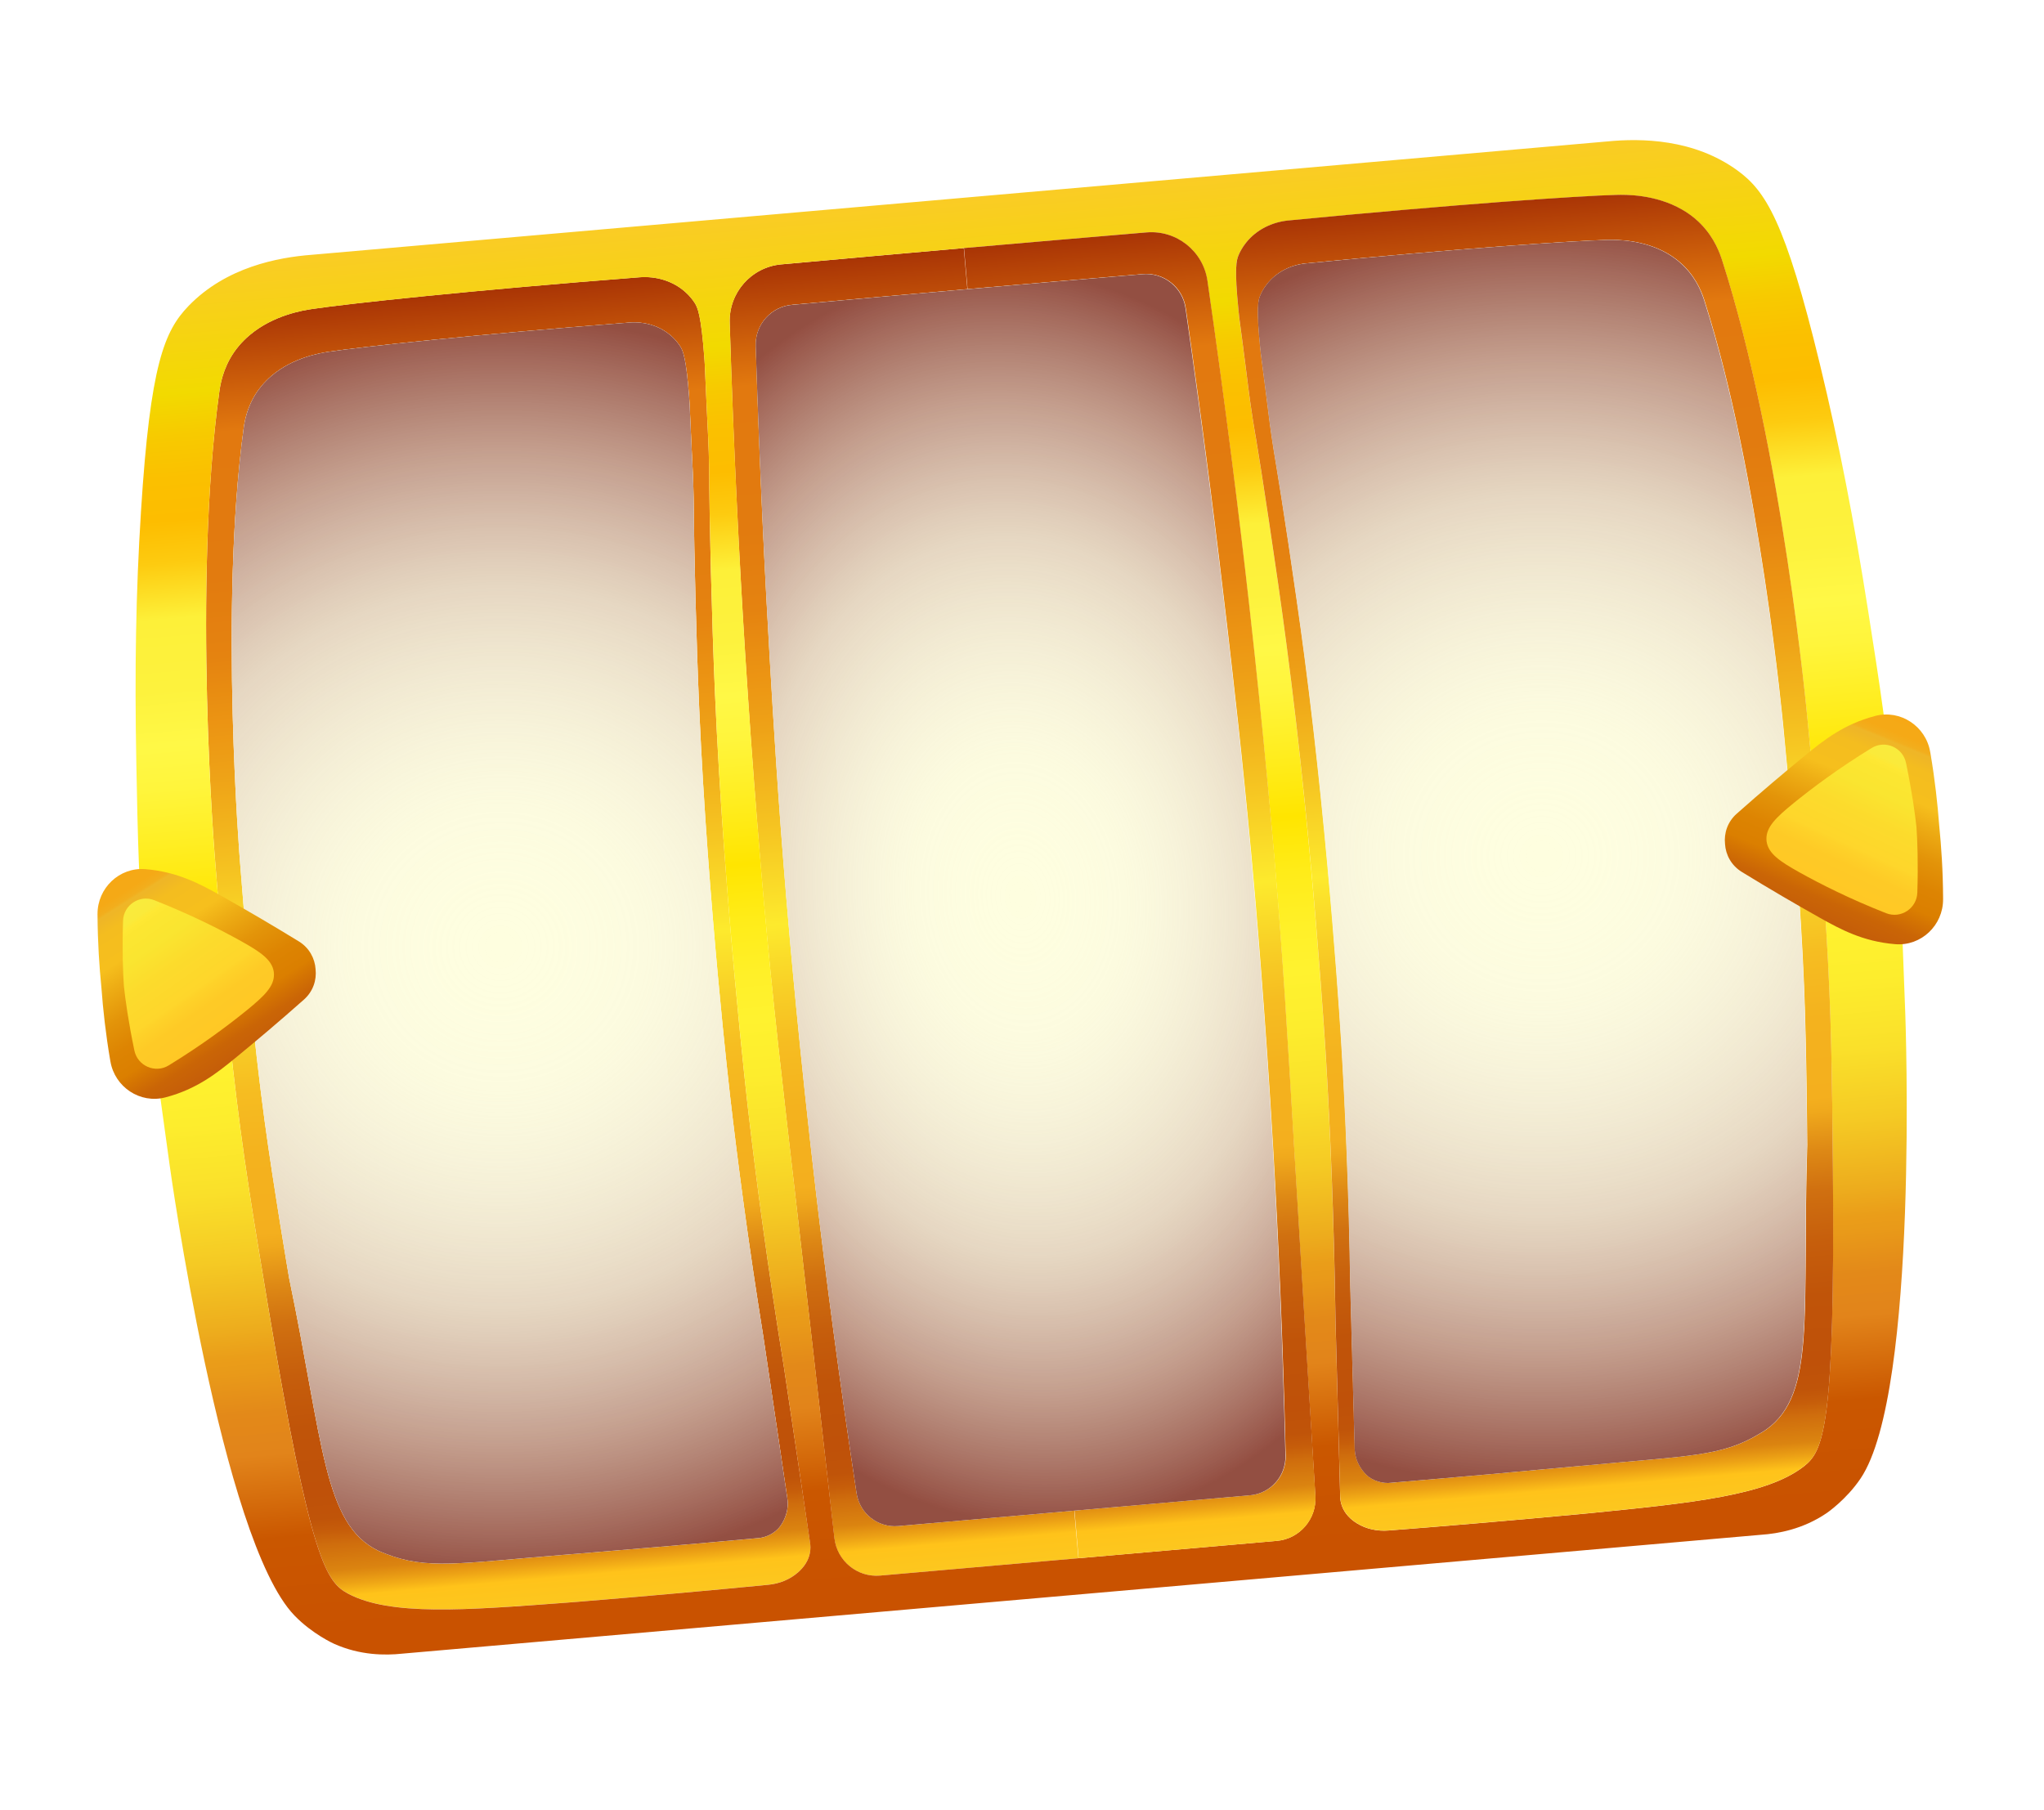 <svg width="70" height="62" viewBox="0 0 70 62" fill="none" xmlns="http://www.w3.org/2000/svg">
<g filter="url(#filter0_dd_9876_13068)">
<path d="M27.735 52.787C27.439 50.801 27.144 48.817 26.848 46.831C26.29 43.383 25.897 40.391 25.62 38.003C25.62 38.003 24.795 30.89 24.485 23.732C24.37 21.101 24.296 17.622 24.291 16.666C24.292 16.596 24.292 16.337 24.285 15.984C24.271 15.267 24.244 14.808 24.203 13.97C24.134 12.55 24.151 12.66 24.121 12.251C24.011 10.772 23.887 10.525 23.794 10.378C23.73 10.279 23.629 10.142 23.466 9.997C23.04 9.619 22.468 9.452 21.901 9.496C16.135 9.943 11.923 10.398 10.696 10.582C10.378 10.628 9.366 10.792 8.559 11.47C8.254 11.725 8.078 11.971 8.014 12.064C7.627 12.628 7.542 13.19 7.51 13.425C6.59 20.051 7.36 29.394 7.36 29.394C7.75 34.124 7.738 34.495 7.982 36.63C8.317 39.559 8.645 41.537 9.175 44.707C10.643 53.483 11.179 54.188 11.93 54.585C13.361 55.341 15.908 55.151 19.395 54.89C19.477 54.885 19.546 54.879 19.809 54.858C22.364 54.649 24.546 54.449 26.316 54.276C26.691 54.239 27.052 54.098 27.334 53.848C27.522 53.682 27.691 53.457 27.741 53.167C27.757 53.067 27.765 52.94 27.735 52.787ZM26.967 51.658C26.913 52.087 26.649 52.357 26.649 52.357C26.419 52.591 26.145 52.654 26.037 52.672C23.551 52.899 21.422 53.08 19.68 53.221C19.343 53.249 19.59 53.229 19.303 53.252C15.672 53.546 14.624 53.764 13.206 53.213C13.088 53.169 13.03 53.145 12.957 53.111C11.074 52.202 11.078 49.42 9.902 43.773C9.898 43.748 9.762 42.953 9.59 41.887C9.419 40.822 9.21 39.483 9.059 38.368C8.97 37.704 8.884 37.017 8.798 36.262C8.573 34.277 8.584 33.932 8.221 29.535C8.221 29.535 7.505 20.847 8.343 14.687C8.371 14.469 8.448 13.946 8.804 13.421C8.863 13.336 9.024 13.108 9.303 12.869C10.043 12.241 10.974 12.09 11.266 12.046C12.395 11.876 16.262 11.457 21.559 11.047C22.081 11.007 22.606 11.164 22.997 11.514C23.148 11.651 23.242 11.778 23.299 11.87C23.384 12.007 23.499 12.236 23.602 13.612C23.629 13.992 23.615 13.889 23.679 15.211C23.718 15.99 23.742 16.416 23.755 17.084C23.762 17.409 23.763 17.65 23.763 17.716C23.768 18.604 23.839 21.841 23.947 24.287C24.238 30.942 25.005 37.558 25.005 37.558C25.261 39.776 25.624 42.559 26.14 45.767C26.415 47.612 26.688 49.459 26.961 51.304C26.967 51.346 26.99 51.483 26.967 51.658Z" fill="url(#paint0_linear_9876_13068)"/>
<path d="M26.966 51.658C26.912 52.087 26.649 52.357 26.649 52.357C26.419 52.592 26.145 52.654 26.036 52.672C23.551 52.899 21.421 53.08 19.68 53.221C19.342 53.249 19.589 53.229 19.302 53.252C15.672 53.546 14.623 53.764 13.205 53.214C13.088 53.169 13.029 53.145 12.957 53.111C11.074 52.202 11.078 49.42 9.901 43.773C9.897 43.748 9.762 42.953 9.59 41.888C9.418 40.822 9.21 39.483 9.059 38.368C8.97 37.705 8.884 37.017 8.798 36.262C8.573 34.277 8.583 33.933 8.22 29.535C8.22 29.535 7.504 20.847 8.342 14.687C8.371 14.469 8.448 13.947 8.804 13.421C8.862 13.336 9.023 13.108 9.303 12.87C10.043 12.241 10.974 12.091 11.266 12.047C12.394 11.877 16.262 11.458 21.559 11.047C22.08 11.007 22.606 11.164 22.997 11.514C23.148 11.651 23.241 11.778 23.299 11.87C23.384 12.007 23.499 12.236 23.601 13.612C23.629 13.992 23.614 13.889 23.679 15.211C23.718 15.99 23.742 16.416 23.755 17.084C23.761 17.409 23.762 17.651 23.763 17.716C23.767 18.605 23.838 21.841 23.946 24.288C24.238 30.943 25.005 37.558 25.005 37.558C25.261 39.776 25.623 42.559 26.14 45.767C26.415 47.612 26.688 49.459 26.961 51.304C26.966 51.346 26.989 51.483 26.966 51.658Z" fill="#FEFEDF"/>
<path d="M26.966 51.658C26.912 52.087 26.649 52.357 26.649 52.357C26.419 52.592 26.145 52.654 26.036 52.672C23.551 52.899 21.421 53.08 19.68 53.221C19.342 53.249 19.589 53.229 19.302 53.252C15.672 53.546 14.623 53.764 13.205 53.214C13.088 53.169 13.029 53.145 12.957 53.111C11.074 52.202 11.078 49.42 9.901 43.773C9.897 43.748 9.762 42.953 9.59 41.888C9.418 40.822 9.21 39.483 9.059 38.368C8.97 37.705 8.884 37.017 8.798 36.262C8.573 34.277 8.583 33.933 8.22 29.535C8.22 29.535 7.504 20.847 8.342 14.687C8.371 14.469 8.448 13.947 8.804 13.421C8.862 13.336 9.023 13.108 9.303 12.87C10.043 12.241 10.974 12.091 11.266 12.047C12.394 11.877 16.262 11.458 21.559 11.047C22.08 11.007 22.606 11.164 22.997 11.514C23.148 11.651 23.241 11.778 23.299 11.87C23.384 12.007 23.499 12.236 23.601 13.612C23.629 13.992 23.614 13.889 23.679 15.211C23.718 15.99 23.742 16.416 23.755 17.084C23.761 17.409 23.762 17.651 23.763 17.716C23.767 18.605 23.838 21.841 23.946 24.288C24.238 30.943 25.005 37.558 25.005 37.558C25.261 39.776 25.623 42.559 26.14 45.767C26.415 47.612 26.688 49.459 26.961 51.304C26.966 51.346 26.989 51.483 26.966 51.658Z" fill="url(#paint1_radial_9876_13068)"/>
<path d="M26.925 30.695C27.057 32.284 27.382 36.021 27.948 40.841C28.29 43.748 28.742 47.218 29.338 51.144C29.392 51.489 29.573 51.785 29.83 51.986C30.086 52.189 30.417 52.295 30.764 52.265L36.789 51.737L36.932 53.369L30.14 53.963C29.358 54.032 28.663 53.464 28.574 52.681C28.054 48.072 27.625 44.322 27.323 41.697C26.76 36.819 26.48 34.452 26.155 30.837C26.091 30.111 25.796 26.794 25.514 22.322C25.319 19.212 25.122 15.414 24.989 11.049C24.957 10.023 25.731 9.148 26.753 9.055L26.771 9.054C28.848 8.865 30.928 8.679 33.006 8.497L33.129 9.902C31.192 10.071 29.258 10.244 27.322 10.421L27.142 10.437C26.414 10.493 25.859 11.114 25.883 11.843C26.018 16.126 26.201 19.806 26.373 22.737C26.491 24.729 26.641 27.285 26.925 30.695Z" fill="url(#paint2_linear_9876_13068)"/>
<path d="M64.91 28.041C64.67 25.35 64.367 23.398 63.976 20.912C63.49 17.82 62.989 15.214 62.325 12.474C61.137 7.57 60.464 6.541 59.502 5.839C58.008 4.752 56.2 4.731 55.047 4.844L10.672 8.727C9.516 8.815 7.739 9.15 6.456 10.48C5.631 11.338 5.147 12.469 4.829 17.504C4.65 20.318 4.61 22.971 4.668 26.101C4.715 28.617 4.756 30.592 4.986 33.284C5.143 35.123 5.287 36.118 5.81 39.907C5.81 39.907 7.584 52.744 10.084 55.33C10.699 55.968 11.438 56.298 11.438 56.298C12.334 56.701 13.201 56.698 13.766 56.638L60.319 52.565C60.886 52.526 61.74 52.378 62.553 51.826C62.553 51.826 63.223 51.373 63.718 50.638C65.731 47.657 65.249 34.707 65.249 34.707C65.106 30.884 65.075 29.879 64.91 28.041ZM27.74 53.169C27.691 53.459 27.522 53.684 27.334 53.85C27.052 54.1 26.691 54.241 26.316 54.278C24.546 54.451 22.363 54.651 19.808 54.86C19.545 54.881 19.476 54.887 19.394 54.892C15.908 55.154 13.36 55.344 11.93 54.587C11.178 54.19 10.643 53.486 9.175 44.709C8.645 41.539 8.317 39.562 7.982 36.632C7.738 34.497 7.75 34.127 7.36 29.397C7.36 29.397 6.59 20.053 7.51 13.427C7.542 13.192 7.626 12.63 8.014 12.066C8.077 11.973 8.253 11.727 8.558 11.472C9.366 10.794 10.377 10.63 10.695 10.584C11.923 10.4 16.135 9.946 21.901 9.498C22.467 9.454 23.04 9.621 23.466 9.999C23.629 10.144 23.73 10.282 23.794 10.38C23.887 10.528 24.011 10.775 24.12 12.254C24.151 12.662 24.134 12.553 24.203 13.973C24.244 14.811 24.271 15.269 24.284 15.987C24.291 16.339 24.292 16.599 24.291 16.668C24.296 17.624 24.37 21.103 24.485 23.734C24.795 30.892 25.62 38.006 25.62 38.006C25.896 40.394 26.29 43.386 26.848 46.834C27.144 48.819 27.438 50.804 27.734 52.789C27.764 52.942 27.757 53.069 27.74 53.169ZM43.635 29.308C43.943 32.924 44.078 35.304 44.371 40.206C44.529 42.844 44.758 46.611 45.046 51.24C45.094 52.026 44.508 52.706 43.726 52.775L30.143 53.963C29.361 54.032 28.666 53.463 28.577 52.681C28.057 48.072 27.628 44.322 27.325 41.697C26.763 36.819 26.483 34.452 26.158 30.837C26.094 30.111 25.799 26.794 25.517 22.322C25.322 19.212 25.125 15.414 24.991 11.049C24.96 10.022 25.734 9.148 26.756 9.055L26.774 9.053C28.851 8.864 30.931 8.679 33.009 8.497C35.087 8.315 37.167 8.137 39.246 7.962L39.264 7.961C40.286 7.875 41.2 8.601 41.348 9.618C41.974 13.94 42.44 17.714 42.788 20.811C43.287 25.264 43.572 28.582 43.635 29.308ZM62.541 31.858C62.72 34.802 62.74 36.806 62.769 40.021C62.847 48.918 62.442 49.705 61.771 50.227C60.494 51.22 57.952 51.475 54.473 51.824C54.392 51.833 54.323 51.839 54.06 51.863C51.507 52.101 49.323 52.283 47.55 52.42C47.174 52.449 46.794 52.373 46.474 52.176C46.259 52.045 46.054 51.852 45.955 51.576C45.921 51.48 45.892 51.356 45.895 51.201C45.841 49.194 45.787 47.188 45.734 45.181C45.684 41.689 45.552 38.674 45.41 36.274C45.41 36.274 44.987 29.126 44.05 22.023C43.706 19.412 43.175 15.973 43.013 15.03C43 14.962 42.956 14.706 42.902 14.358C42.79 13.649 42.737 13.193 42.632 12.361C42.453 10.95 42.456 11.061 42.415 10.653C42.266 9.178 42.345 8.913 42.411 8.752C42.456 8.643 42.533 8.49 42.668 8.319C43.022 7.873 43.556 7.609 44.122 7.554C49.878 6.994 54.105 6.71 55.346 6.678C55.667 6.668 56.692 6.654 57.605 7.181C57.949 7.379 58.165 7.591 58.244 7.672C58.724 8.16 58.904 8.698 58.977 8.924C61.033 15.29 61.898 24.625 61.898 24.625C62.335 29.351 62.411 29.714 62.541 31.858Z" fill="url(#paint3_linear_9876_13068)"/>
<path d="M45.957 51.573C46.056 51.849 46.261 52.042 46.475 52.173C46.796 52.37 47.176 52.446 47.552 52.417C49.325 52.28 51.509 52.098 54.061 51.86C54.324 51.836 54.393 51.83 54.475 51.821C57.954 51.472 60.495 51.217 61.773 50.224C62.444 49.702 62.849 48.915 62.771 40.018C62.742 36.803 62.722 34.799 62.543 31.855C62.412 29.711 62.337 29.348 61.9 24.622C61.9 24.622 61.035 15.287 58.979 8.921C58.906 8.695 58.725 8.157 58.245 7.669C58.167 7.588 57.951 7.376 57.606 7.178C56.693 6.651 55.669 6.665 55.348 6.675C54.107 6.707 49.88 6.991 44.124 7.551C43.558 7.606 43.024 7.87 42.67 8.316C42.535 8.487 42.458 8.64 42.413 8.749C42.347 8.91 42.267 9.175 42.416 10.65C42.458 11.058 42.455 10.947 42.634 12.358C42.739 13.19 42.792 13.646 42.903 14.355C42.958 14.703 43.002 14.959 43.015 15.027C43.176 15.97 43.708 19.409 44.051 22.02C44.989 29.123 45.412 36.271 45.412 36.271C45.554 38.671 45.686 41.686 45.736 45.178C45.788 47.185 45.843 49.191 45.896 51.198C45.894 51.353 45.923 51.477 45.957 51.573ZM46.401 49.603C46.349 47.738 46.297 45.872 46.248 44.007C46.199 40.758 46.073 37.954 45.94 35.726C45.94 35.726 45.547 29.078 44.678 22.473C44.359 20.045 43.867 16.845 43.718 15.97C43.706 15.905 43.666 15.667 43.616 15.346C43.512 14.686 43.462 14.262 43.365 13.488C43.199 12.175 43.203 12.278 43.164 11.9C43.026 10.527 43.099 10.281 43.159 10.132C43.2 10.031 43.27 9.89 43.395 9.729C43.719 9.316 44.21 9.07 44.73 9.019C50.018 8.504 53.9 8.245 55.04 8.216C55.336 8.209 56.278 8.196 57.117 8.686C57.433 8.872 57.631 9.069 57.703 9.143C58.145 9.598 58.312 10.099 58.378 10.309C60.273 16.229 61.076 24.91 61.076 24.91C61.483 29.304 61.552 29.642 61.675 31.635C61.722 32.394 61.757 33.086 61.784 33.754C61.83 34.879 61.856 36.233 61.872 37.313C61.888 38.392 61.893 39.198 61.893 39.224C61.715 44.989 62.202 47.728 60.506 48.95C60.44 48.996 60.386 49.03 60.279 49.094C58.978 49.883 57.907 49.85 54.281 50.191C53.995 50.218 54.241 50.195 53.904 50.226C52.164 50.389 50.036 50.581 47.549 50.79C47.439 50.79 47.158 50.776 46.891 50.586C46.891 50.586 46.584 50.366 46.457 49.953C46.404 49.783 46.402 49.645 46.401 49.603Z" fill="url(#paint4_linear_9876_13068)"/>
<path d="M46.448 49.955C46.575 50.368 46.882 50.588 46.882 50.588C47.149 50.778 47.43 50.792 47.54 50.792C50.027 50.583 52.155 50.392 53.895 50.228C54.232 50.197 53.986 50.221 54.272 50.194C57.898 49.853 58.969 49.885 60.27 49.096C60.378 49.032 60.431 48.998 60.497 48.952C62.193 47.73 61.707 44.991 61.884 39.226C61.884 39.2 61.879 38.394 61.864 37.315C61.848 36.235 61.821 34.881 61.775 33.756C61.748 33.088 61.713 32.396 61.667 31.637C61.544 29.644 61.474 29.306 61.067 24.912C61.067 24.912 60.264 16.232 58.369 10.311C58.303 10.101 58.137 9.6 57.694 9.145C57.622 9.071 57.424 8.874 57.108 8.688C56.269 8.198 55.327 8.211 55.031 8.218C53.891 8.247 50.009 8.506 44.721 9.022C44.201 9.073 43.71 9.318 43.386 9.731C43.261 9.892 43.191 10.033 43.151 10.134C43.09 10.283 43.017 10.529 43.155 11.902C43.194 12.281 43.19 12.177 43.356 13.49C43.453 14.264 43.503 14.688 43.607 15.348C43.657 15.669 43.698 15.907 43.709 15.972C43.859 16.848 44.351 20.047 44.669 22.475C45.538 29.08 45.931 35.728 45.931 35.728C46.064 37.956 46.19 40.76 46.239 44.009C46.288 45.874 46.34 47.74 46.392 49.605C46.394 49.647 46.395 49.785 46.448 49.955Z" fill="#FEFEDF"/>
<path d="M46.448 49.955C46.575 50.368 46.882 50.588 46.882 50.588C47.149 50.778 47.43 50.792 47.54 50.792C50.027 50.583 52.155 50.392 53.895 50.228C54.232 50.197 53.986 50.221 54.272 50.194C57.898 49.853 58.969 49.885 60.27 49.096C60.378 49.032 60.431 48.998 60.497 48.952C62.193 47.73 61.707 44.991 61.884 39.226C61.884 39.2 61.879 38.394 61.864 37.315C61.848 36.235 61.821 34.881 61.775 33.756C61.748 33.088 61.713 32.396 61.667 31.637C61.544 29.644 61.474 29.306 61.067 24.912C61.067 24.912 60.264 16.232 58.369 10.311C58.303 10.101 58.137 9.6 57.694 9.145C57.622 9.071 57.424 8.874 57.108 8.688C56.269 8.198 55.327 8.211 55.031 8.218C53.891 8.247 50.009 8.506 44.721 9.022C44.201 9.073 43.71 9.318 43.386 9.731C43.261 9.892 43.191 10.033 43.151 10.134C43.09 10.283 43.017 10.529 43.155 11.902C43.194 12.281 43.19 12.177 43.356 13.49C43.453 14.264 43.503 14.688 43.607 15.348C43.657 15.669 43.698 15.907 43.709 15.972C43.859 16.848 44.351 20.047 44.669 22.475C45.538 29.08 45.931 35.728 45.931 35.728C46.064 37.956 46.19 40.76 46.239 44.009C46.288 45.874 46.34 47.74 46.392 49.605C46.394 49.647 46.395 49.785 46.448 49.955Z" fill="url(#paint5_radial_9876_13068)"/>
<path d="M42.857 29.301C43.003 30.888 43.331 34.625 43.611 39.471C43.779 42.393 43.937 45.889 44.032 49.858C44.038 50.207 43.911 50.531 43.693 50.773C43.476 51.017 43.169 51.179 42.822 51.209L36.797 51.736L36.939 53.368L43.731 52.774C44.513 52.705 45.099 52.025 45.05 51.239C44.762 46.61 44.533 42.843 44.376 40.205C44.082 35.304 43.947 32.923 43.64 29.307C43.576 28.581 43.291 25.263 42.792 20.81C42.444 17.713 41.979 13.939 41.352 9.617C41.205 8.601 40.291 7.874 39.269 7.96L39.25 7.961C37.172 8.136 35.092 8.314 33.013 8.496L33.136 9.901C35.073 9.731 37.008 9.566 38.945 9.404L39.125 9.388C39.852 9.317 40.506 9.832 40.609 10.555C41.22 14.795 41.679 18.451 42.018 21.368C42.248 23.35 42.544 25.894 42.857 29.301Z" fill="url(#paint6_linear_9876_13068)"/>
<path d="M42.846 29.305C42.533 25.898 42.238 23.354 42.008 21.372C41.668 18.455 41.21 14.799 40.599 10.559C40.496 9.836 39.842 9.321 39.114 9.392L38.935 9.408C36.998 9.57 35.062 9.735 33.126 9.905C31.189 10.074 29.255 10.247 27.319 10.424L27.14 10.44C26.411 10.496 25.857 11.117 25.88 11.846C26.015 16.128 26.198 19.808 26.37 22.74C26.488 24.732 26.639 27.288 26.922 30.698C27.054 32.287 27.379 36.024 27.945 40.844C28.287 43.751 28.739 47.221 29.335 51.147C29.389 51.491 29.57 51.788 29.827 51.989C30.083 52.191 30.414 52.298 30.761 52.267L42.812 51.213C43.158 51.183 43.466 51.021 43.682 50.777C43.901 50.535 44.028 50.211 44.021 49.862C43.926 45.893 43.769 42.397 43.601 39.475C43.321 34.629 42.992 30.892 42.846 29.305Z" fill="#FEFEDF"/>
<path d="M42.846 29.305C42.533 25.898 42.238 23.354 42.008 21.372C41.668 18.455 41.21 14.799 40.599 10.559C40.496 9.836 39.842 9.321 39.114 9.392L38.935 9.408C36.998 9.57 35.062 9.735 33.126 9.905C31.189 10.074 29.255 10.247 27.319 10.424L27.14 10.44C26.411 10.496 25.857 11.117 25.88 11.846C26.015 16.128 26.198 19.808 26.37 22.74C26.488 24.732 26.639 27.288 26.922 30.698C27.054 32.287 27.379 36.024 27.945 40.844C28.287 43.751 28.739 47.221 29.335 51.147C29.389 51.491 29.57 51.788 29.827 51.989C30.083 52.191 30.414 52.298 30.761 52.267L42.812 51.213C43.158 51.183 43.466 51.021 43.682 50.777C43.901 50.535 44.028 50.211 44.021 49.862C43.926 45.893 43.769 42.397 43.601 39.475C43.321 34.629 42.992 30.892 42.846 29.305Z" fill="url(#paint7_radial_9876_13068)"/>
</g>
<g filter="url(#filter1_d_9876_13068)">
<path d="M10.443 33.013C10.485 33.386 10.357 33.776 10.044 34.054C9.203 34.8 8.412 35.468 7.687 36.062C7.064 36.571 6.375 37.12 5.315 37.399C5.31 37.4 5.302 37.4 5.296 37.404C4.434 37.628 3.569 37.051 3.418 36.175C3.416 36.161 3.415 36.146 3.41 36.132C3.254 35.22 3.165 34.394 3.11 33.657C3.036 32.92 2.982 32.091 2.976 31.166C2.975 31.152 2.973 31.137 2.976 31.123C2.973 30.234 3.724 29.515 4.611 29.586C4.619 29.585 4.626 29.585 4.632 29.588C5.722 29.679 6.498 30.099 7.2 30.493C8.017 30.952 8.911 31.472 9.87 32.061C10.226 32.279 10.42 32.642 10.444 33.017L10.443 33.013Z" fill="url(#paint8_linear_9876_13068)"/>
<path d="M9.015 33.142C9.016 33.154 9.017 33.167 9.018 33.18C9.03 33.601 8.685 33.931 8.093 34.415C7.449 34.937 6.564 35.602 5.413 36.308C4.953 36.589 4.349 36.328 4.238 35.798C4.031 34.805 3.925 34.031 3.879 33.591C3.847 33.149 3.818 32.369 3.85 31.355C3.866 30.814 4.416 30.451 4.918 30.649C6.174 31.144 7.161 31.645 7.886 32.048C8.553 32.421 8.95 32.686 9.012 33.103C9.013 33.116 9.014 33.129 9.015 33.142Z" fill="url(#paint9_linear_9876_13068)"/>
</g>
<g filter="url(#filter2_d_9876_13068)">
<path d="M59.44 28.725C59.464 29.1 59.658 29.461 60.014 29.681C60.973 30.27 61.867 30.79 62.684 31.249C63.386 31.643 64.16 32.063 65.252 32.154C65.258 32.154 65.265 32.153 65.272 32.156C66.16 32.227 66.911 31.508 66.908 30.619C66.907 30.605 66.906 30.59 66.908 30.576C66.904 29.651 66.848 28.821 66.775 28.085C66.719 27.348 66.629 26.522 66.474 25.61C66.472 25.595 66.471 25.581 66.466 25.567C66.315 24.691 65.45 24.114 64.588 24.337C64.581 24.338 64.574 24.339 64.569 24.343C63.511 24.622 62.82 25.171 62.197 25.68C61.472 26.274 60.681 26.941 59.84 27.688C59.527 27.964 59.399 28.356 59.441 28.729L59.44 28.725Z" fill="url(#paint10_linear_9876_13068)"/>
<path d="M60.861 28.603C60.862 28.615 60.863 28.628 60.864 28.641C60.927 29.058 61.323 29.323 61.99 29.696C62.715 30.099 63.702 30.6 64.958 31.095C65.46 31.293 66.01 30.93 66.026 30.389C66.058 29.375 66.029 28.595 65.997 28.153C65.951 27.713 65.845 26.939 65.638 25.946C65.528 25.416 64.923 25.155 64.463 25.436C63.312 26.142 62.427 26.807 61.783 27.33C61.191 27.813 60.846 28.143 60.858 28.564C60.859 28.577 60.86 28.59 60.861 28.603Z" fill="url(#paint11_linear_9876_13068)"/>
</g>
<defs>
<filter id="filter0_dd_9876_13068" x="0.271" y="0.424" width="69.401" height="60.616" filterUnits="userSpaceOnUse" color-interpolation-filters="sRGB">
<feFlood flood-opacity="0" result="BackgroundImageFix"/>
<feColorMatrix in="SourceAlpha" type="matrix" values="0 0 0 0 0 0 0 0 0 0 0 0 0 0 0 0 0 0 127 0" result="hardAlpha"/>
<feOffset/>
<feGaussianBlur stdDeviation="2.186"/>
<feComposite in2="hardAlpha" operator="out"/>
<feColorMatrix type="matrix" values="0 0 0 0 0 0 0 0 0 0 0 0 0 0 0 0 0 0 0.8 0"/>
<feBlend mode="normal" in2="BackgroundImageFix" result="effect1_dropShadow_9876_13068"/>
<feColorMatrix in="SourceAlpha" type="matrix" values="0 0 0 0 0 0 0 0 0 0 0 0 0 0 0 0 0 0 127 0" result="hardAlpha"/>
<feOffset/>
<feGaussianBlur stdDeviation="0.729"/>
<feComposite in2="hardAlpha" operator="out"/>
<feColorMatrix type="matrix" values="0 0 0 0 0 0 0 0 0 0 0 0 0 0 0 0 0 0 0.8 0"/>
<feBlend mode="normal" in2="effect1_dropShadow_9876_13068" result="effect2_dropShadow_9876_13068"/>
<feBlend mode="normal" in="SourceGraphic" in2="effect2_dropShadow_9876_13068" result="shape"/>
</filter>
<filter id="filter1_d_9876_13068" x="2.974" y="29.4" width="8.206" height="8.6" filterUnits="userSpaceOnUse" color-interpolation-filters="sRGB">
<feFlood flood-opacity="0" result="BackgroundImageFix"/>
<feColorMatrix in="SourceAlpha" type="matrix" values="0 0 0 0 0 0 0 0 0 0 0 0 0 0 0 0 0 0 127 0" result="hardAlpha"/>
<feOffset dx="0.364" dy="0.182"/>
<feGaussianBlur stdDeviation="0.182"/>
<feComposite in2="hardAlpha" operator="out"/>
<feColorMatrix type="matrix" values="0 0 0 0 0 0 0 0 0 0 0 0 0 0 0 0 0 0 0.4 0"/>
<feBlend mode="normal" in2="BackgroundImageFix" result="effect1_dropShadow_9876_13068"/>
<feBlend mode="normal" in="SourceGraphic" in2="effect1_dropShadow_9876_13068" result="shape"/>
</filter>
<filter id="filter2_d_9876_13068" x="58.704" y="24.107" width="8.204" height="8.6" filterUnits="userSpaceOnUse" color-interpolation-filters="sRGB">
<feFlood flood-opacity="0" result="BackgroundImageFix"/>
<feColorMatrix in="SourceAlpha" type="matrix" values="0 0 0 0 0 0 0 0 0 0 0 0 0 0 0 0 0 0 127 0" result="hardAlpha"/>
<feOffset dx="-0.364" dy="0.182"/>
<feGaussianBlur stdDeviation="0.182"/>
<feComposite in2="hardAlpha" operator="out"/>
<feColorMatrix type="matrix" values="0 0 0 0 0 0 0 0 0 0 0 0 0 0 0 0 0 0 0.4 0"/>
<feBlend mode="normal" in2="BackgroundImageFix" result="effect1_dropShadow_9876_13068"/>
<feBlend mode="normal" in="SourceGraphic" in2="effect1_dropShadow_9876_13068" result="shape"/>
</filter>
<linearGradient id="paint0_linear_9876_13068" x1="18.744" y1="54.958" x2="14.819" y2="10.097" gradientUnits="userSpaceOnUse">
<stop stop-color="#FCC71F"/>
<stop offset="0.02" stop-color="#FFC31A"/>
<stop offset="0.03" stop-color="#ECA115"/>
<stop offset="0.04" stop-color="#DB8410"/>
<stop offset="0.06" stop-color="#CF6D0D"/>
<stop offset="0.07" stop-color="#C65D0A"/>
<stop offset="0.08" stop-color="#C05409"/>
<stop offset="0.1" stop-color="#BF5109"/>
<stop offset="0.15" stop-color="#C05409"/>
<stop offset="0.19" stop-color="#C65E0C"/>
<stop offset="0.23" stop-color="#D07010"/>
<stop offset="0.26" stop-color="#DE8915"/>
<stop offset="0.29" stop-color="#F0A91C"/>
<stop offset="0.3" stop-color="#F4AF1E"/>
<stop offset="0.36" stop-color="#F4B21E"/>
<stop offset="0.41" stop-color="#F6BD21"/>
<stop offset="0.45" stop-color="#F8CF26"/>
<stop offset="0.5" stop-color="#FDEA2D"/>
<stop offset="0.57" stop-color="#F6C622"/>
<stop offset="0.65" stop-color="#EEA217"/>
<stop offset="0.69" stop-color="#EC9413"/>
<stop offset="0.7" stop-color="#EA9112"/>
<stop offset="0.74" stop-color="#E58310"/>
<stop offset="0.8" stop-color="#E27B0F"/>
<stop offset="0.91" stop-color="#E2790F"/>
<stop offset="0.94" stop-color="#D0630B"/>
<stop offset="1" stop-color="#A93405"/>
</linearGradient>
<radialGradient id="paint1_radial_9876_13068" cx="0" cy="0" r="1" gradientUnits="userSpaceOnUse" gradientTransform="translate(17.139 32.436) rotate(-95) scale(21.492 21.922)">
<stop stop-color="white" stop-opacity="0"/>
<stop offset="0.22" stop-color="#EBDFDF" stop-opacity="0.09"/>
<stop offset="0.57" stop-color="#B78A88" stop-opacity="0.33"/>
<stop offset="1" stop-color="#660400" stop-opacity="0.7"/>
</radialGradient>
<linearGradient id="paint2_linear_9876_13068" x1="32.561" y1="53.752" x2="28.636" y2="8.88" gradientUnits="userSpaceOnUse">
<stop stop-color="#FCC71F"/>
<stop offset="0.02" stop-color="#FFC31A"/>
<stop offset="0.03" stop-color="#ECA115"/>
<stop offset="0.04" stop-color="#DB8410"/>
<stop offset="0.06" stop-color="#CF6D0D"/>
<stop offset="0.07" stop-color="#C65D0A"/>
<stop offset="0.08" stop-color="#C05409"/>
<stop offset="0.1" stop-color="#BF5109"/>
<stop offset="0.15" stop-color="#C05409"/>
<stop offset="0.19" stop-color="#C65E0C"/>
<stop offset="0.23" stop-color="#D07010"/>
<stop offset="0.26" stop-color="#DE8915"/>
<stop offset="0.29" stop-color="#F0A91C"/>
<stop offset="0.3" stop-color="#F4AF1E"/>
<stop offset="0.36" stop-color="#F4B21E"/>
<stop offset="0.41" stop-color="#F6BD21"/>
<stop offset="0.45" stop-color="#F8CF26"/>
<stop offset="0.5" stop-color="#FDEA2D"/>
<stop offset="0.57" stop-color="#F6C622"/>
<stop offset="0.65" stop-color="#EEA217"/>
<stop offset="0.69" stop-color="#EC9413"/>
<stop offset="0.7" stop-color="#EA9112"/>
<stop offset="0.74" stop-color="#E58310"/>
<stop offset="0.8" stop-color="#E27B0F"/>
<stop offset="0.91" stop-color="#E2790F"/>
<stop offset="0.94" stop-color="#D0630B"/>
<stop offset="1" stop-color="#A93405"/>
</linearGradient>
<linearGradient id="paint3_linear_9876_13068" x1="32.859" y1="6.785" x2="37.043" y2="54.603" gradientUnits="userSpaceOnUse">
<stop stop-color="#FACC25"/>
<stop offset="0.09" stop-color="#F2DA00"/>
<stop offset="0.12" stop-color="#F7CA00"/>
<stop offset="0.15" stop-color="#FBC000"/>
<stop offset="0.18" stop-color="#FDBD00"/>
<stop offset="0.21" stop-color="#FDCB10"/>
<stop offset="0.25" stop-color="#FDF039"/>
<stop offset="0.3" stop-color="#FDF23D"/>
<stop offset="0.34" stop-color="#FFF846"/>
<stop offset="0.37" stop-color="#FFF53C"/>
<stop offset="0.41" stop-color="#FFEE23"/>
<stop offset="0.46" stop-color="#FFE500"/>
<stop offset="0.5" stop-color="#FFEC19"/>
<stop offset="0.54" stop-color="#FFF029"/>
<stop offset="0.57" stop-color="#FFF22F"/>
<stop offset="0.61" stop-color="#FDED2D"/>
<stop offset="0.66" stop-color="#FAE02A"/>
<stop offset="0.71" stop-color="#F5CA24"/>
<stop offset="0.76" stop-color="#EDAC1D"/>
<stop offset="0.78" stop-color="#EA9D19"/>
<stop offset="0.79" stop-color="#E99A19"/>
<stop offset="0.82" stop-color="#E38919"/>
<stop offset="0.85" stop-color="#E2841A"/>
<stop offset="0.88" stop-color="#D66E0D"/>
<stop offset="0.91" stop-color="#CA5700"/>
<stop offset="0.98" stop-color="#C95200"/>
</linearGradient>
<linearGradient id="paint4_linear_9876_13068" x1="55.126" y1="51.775" x2="51.201" y2="6.913" gradientUnits="userSpaceOnUse">
<stop stop-color="#FCC71F"/>
<stop offset="0.02" stop-color="#FFC31A"/>
<stop offset="0.03" stop-color="#ECA115"/>
<stop offset="0.04" stop-color="#DB8410"/>
<stop offset="0.06" stop-color="#CF6D0D"/>
<stop offset="0.07" stop-color="#C65D0A"/>
<stop offset="0.08" stop-color="#C05409"/>
<stop offset="0.1" stop-color="#BF5109"/>
<stop offset="0.15" stop-color="#C05409"/>
<stop offset="0.19" stop-color="#C65E0C"/>
<stop offset="0.23" stop-color="#D07010"/>
<stop offset="0.26" stop-color="#DE8915"/>
<stop offset="0.29" stop-color="#F0A91C"/>
<stop offset="0.3" stop-color="#F4AF1E"/>
<stop offset="0.36" stop-color="#F4B21E"/>
<stop offset="0.41" stop-color="#F6BD21"/>
<stop offset="0.45" stop-color="#F8CF26"/>
<stop offset="0.5" stop-color="#FDEA2D"/>
<stop offset="0.57" stop-color="#F6C622"/>
<stop offset="0.65" stop-color="#EEA217"/>
<stop offset="0.69" stop-color="#EC9413"/>
<stop offset="0.7" stop-color="#EA9112"/>
<stop offset="0.74" stop-color="#E58310"/>
<stop offset="0.8" stop-color="#E27B0F"/>
<stop offset="0.91" stop-color="#E2790F"/>
<stop offset="0.94" stop-color="#D0630B"/>
<stop offset="1" stop-color="#A93405"/>
</linearGradient>
<radialGradient id="paint5_radial_9876_13068" cx="0" cy="0" r="1" gradientUnits="userSpaceOnUse" gradientTransform="translate(52.788 29.318) rotate(-95) scale(21.492 21.922)">
<stop stop-color="white" stop-opacity="0"/>
<stop offset="0.22" stop-color="#EBDFDF" stop-opacity="0.09"/>
<stop offset="0.57" stop-color="#B78A88" stop-opacity="0.33"/>
<stop offset="1" stop-color="#660400" stop-opacity="0.7"/>
</radialGradient>
<linearGradient id="paint6_linear_9876_13068" x1="41.308" y1="52.986" x2="37.382" y2="8.114" gradientUnits="userSpaceOnUse">
<stop stop-color="#FCC71F"/>
<stop offset="0.02" stop-color="#FFC31A"/>
<stop offset="0.03" stop-color="#ECA115"/>
<stop offset="0.04" stop-color="#DB8410"/>
<stop offset="0.06" stop-color="#CF6D0D"/>
<stop offset="0.07" stop-color="#C65D0A"/>
<stop offset="0.08" stop-color="#C05409"/>
<stop offset="0.1" stop-color="#BF5109"/>
<stop offset="0.15" stop-color="#C05409"/>
<stop offset="0.19" stop-color="#C65E0C"/>
<stop offset="0.23" stop-color="#D07010"/>
<stop offset="0.26" stop-color="#DE8915"/>
<stop offset="0.29" stop-color="#F0A91C"/>
<stop offset="0.3" stop-color="#F4AF1E"/>
<stop offset="0.36" stop-color="#F4B21E"/>
<stop offset="0.41" stop-color="#F6BD21"/>
<stop offset="0.45" stop-color="#F8CF26"/>
<stop offset="0.5" stop-color="#FDEA2D"/>
<stop offset="0.57" stop-color="#F6C622"/>
<stop offset="0.65" stop-color="#EEA217"/>
<stop offset="0.69" stop-color="#EC9413"/>
<stop offset="0.7" stop-color="#EA9112"/>
<stop offset="0.74" stop-color="#E58310"/>
<stop offset="0.8" stop-color="#E27B0F"/>
<stop offset="0.91" stop-color="#E2790F"/>
<stop offset="0.94" stop-color="#D0630B"/>
<stop offset="1" stop-color="#A93405"/>
</linearGradient>
<radialGradient id="paint7_radial_9876_13068" cx="0" cy="0" r="1" gradientUnits="userSpaceOnUse" gradientTransform="translate(34.948 30.73) rotate(-5) scale(15.888 21.608)">
<stop stop-color="white" stop-opacity="0"/>
<stop offset="0.22" stop-color="#EBDFDF" stop-opacity="0.09"/>
<stop offset="0.57" stop-color="#B78A88" stop-opacity="0.33"/>
<stop offset="1" stop-color="#660400" stop-opacity="0.7"/>
</radialGradient>
<linearGradient id="paint8_linear_9876_13068" x1="8.476" y1="37.006" x2="3.783" y2="29.585" gradientUnits="userSpaceOnUse">
<stop stop-color="#C45B0A"/>
<stop offset="0.13" stop-color="#C55D09"/>
<stop offset="0.21" stop-color="#CA6506"/>
<stop offset="0.27" stop-color="#D47402"/>
<stop offset="0.31" stop-color="#DB7F00"/>
<stop offset="0.4" stop-color="#DD8402"/>
<stop offset="0.51" stop-color="#E39409"/>
<stop offset="0.63" stop-color="#EEAE15"/>
<stop offset="0.7" stop-color="#F6BF1D"/>
<stop offset="0.82" stop-color="#F4BD1F"/>
<stop offset="0.87" stop-color="#EFB626"/>
<stop offset="0.88" stop-color="#EFB627"/>
<stop offset="0.89" stop-color="#F2AE1D"/>
<stop offset="0.92" stop-color="#F5A916"/>
<stop offset="1" stop-color="#F6A815"/>
</linearGradient>
<linearGradient id="paint9_linear_9876_13068" x1="7.131" y1="35.163" x2="4.081" y2="30.808" gradientUnits="userSpaceOnUse">
<stop stop-color="#FFC825"/>
<stop offset="0.18" stop-color="#FECA26"/>
<stop offset="0.28" stop-color="#FED229"/>
<stop offset="0.31" stop-color="#FED62B"/>
<stop offset="0.52" stop-color="#FCDB2C"/>
<stop offset="0.7" stop-color="#FAE530"/>
<stop offset="0.84" stop-color="#FCE631"/>
<stop offset="0.88" stop-color="#FEE834"/>
<stop offset="0.91" stop-color="#FAEA3B"/>
<stop offset="1" stop-color="#F9EB3D"/>
</linearGradient>
<linearGradient id="paint10_linear_9876_13068" x1="62.071" y1="32.315" x2="65.404" y2="24.193" gradientUnits="userSpaceOnUse">
<stop stop-color="#C45B0A"/>
<stop offset="0.13" stop-color="#C55D09"/>
<stop offset="0.21" stop-color="#CA6506"/>
<stop offset="0.27" stop-color="#D47402"/>
<stop offset="0.31" stop-color="#DB7F00"/>
<stop offset="0.4" stop-color="#DD8402"/>
<stop offset="0.51" stop-color="#E39409"/>
<stop offset="0.63" stop-color="#EEAE15"/>
<stop offset="0.7" stop-color="#F6BF1D"/>
<stop offset="0.82" stop-color="#F4BD1F"/>
<stop offset="0.87" stop-color="#EFB626"/>
<stop offset="0.88" stop-color="#EFB627"/>
<stop offset="0.89" stop-color="#F2AE1D"/>
<stop offset="0.92" stop-color="#F5A916"/>
<stop offset="1" stop-color="#F6A815"/>
</linearGradient>
<linearGradient id="paint11_linear_9876_13068" x1="63.068" y1="30.266" x2="65.314" y2="25.448" gradientUnits="userSpaceOnUse">
<stop stop-color="#FFC825"/>
<stop offset="0.18" stop-color="#FECA26"/>
<stop offset="0.28" stop-color="#FED229"/>
<stop offset="0.31" stop-color="#FED62B"/>
<stop offset="0.52" stop-color="#FCDB2C"/>
<stop offset="0.7" stop-color="#FAE530"/>
<stop offset="0.84" stop-color="#FCE631"/>
<stop offset="0.88" stop-color="#FEE834"/>
<stop offset="0.91" stop-color="#FAEA3B"/>
<stop offset="1" stop-color="#F9EB3D"/>
</linearGradient>
</defs>
</svg>

